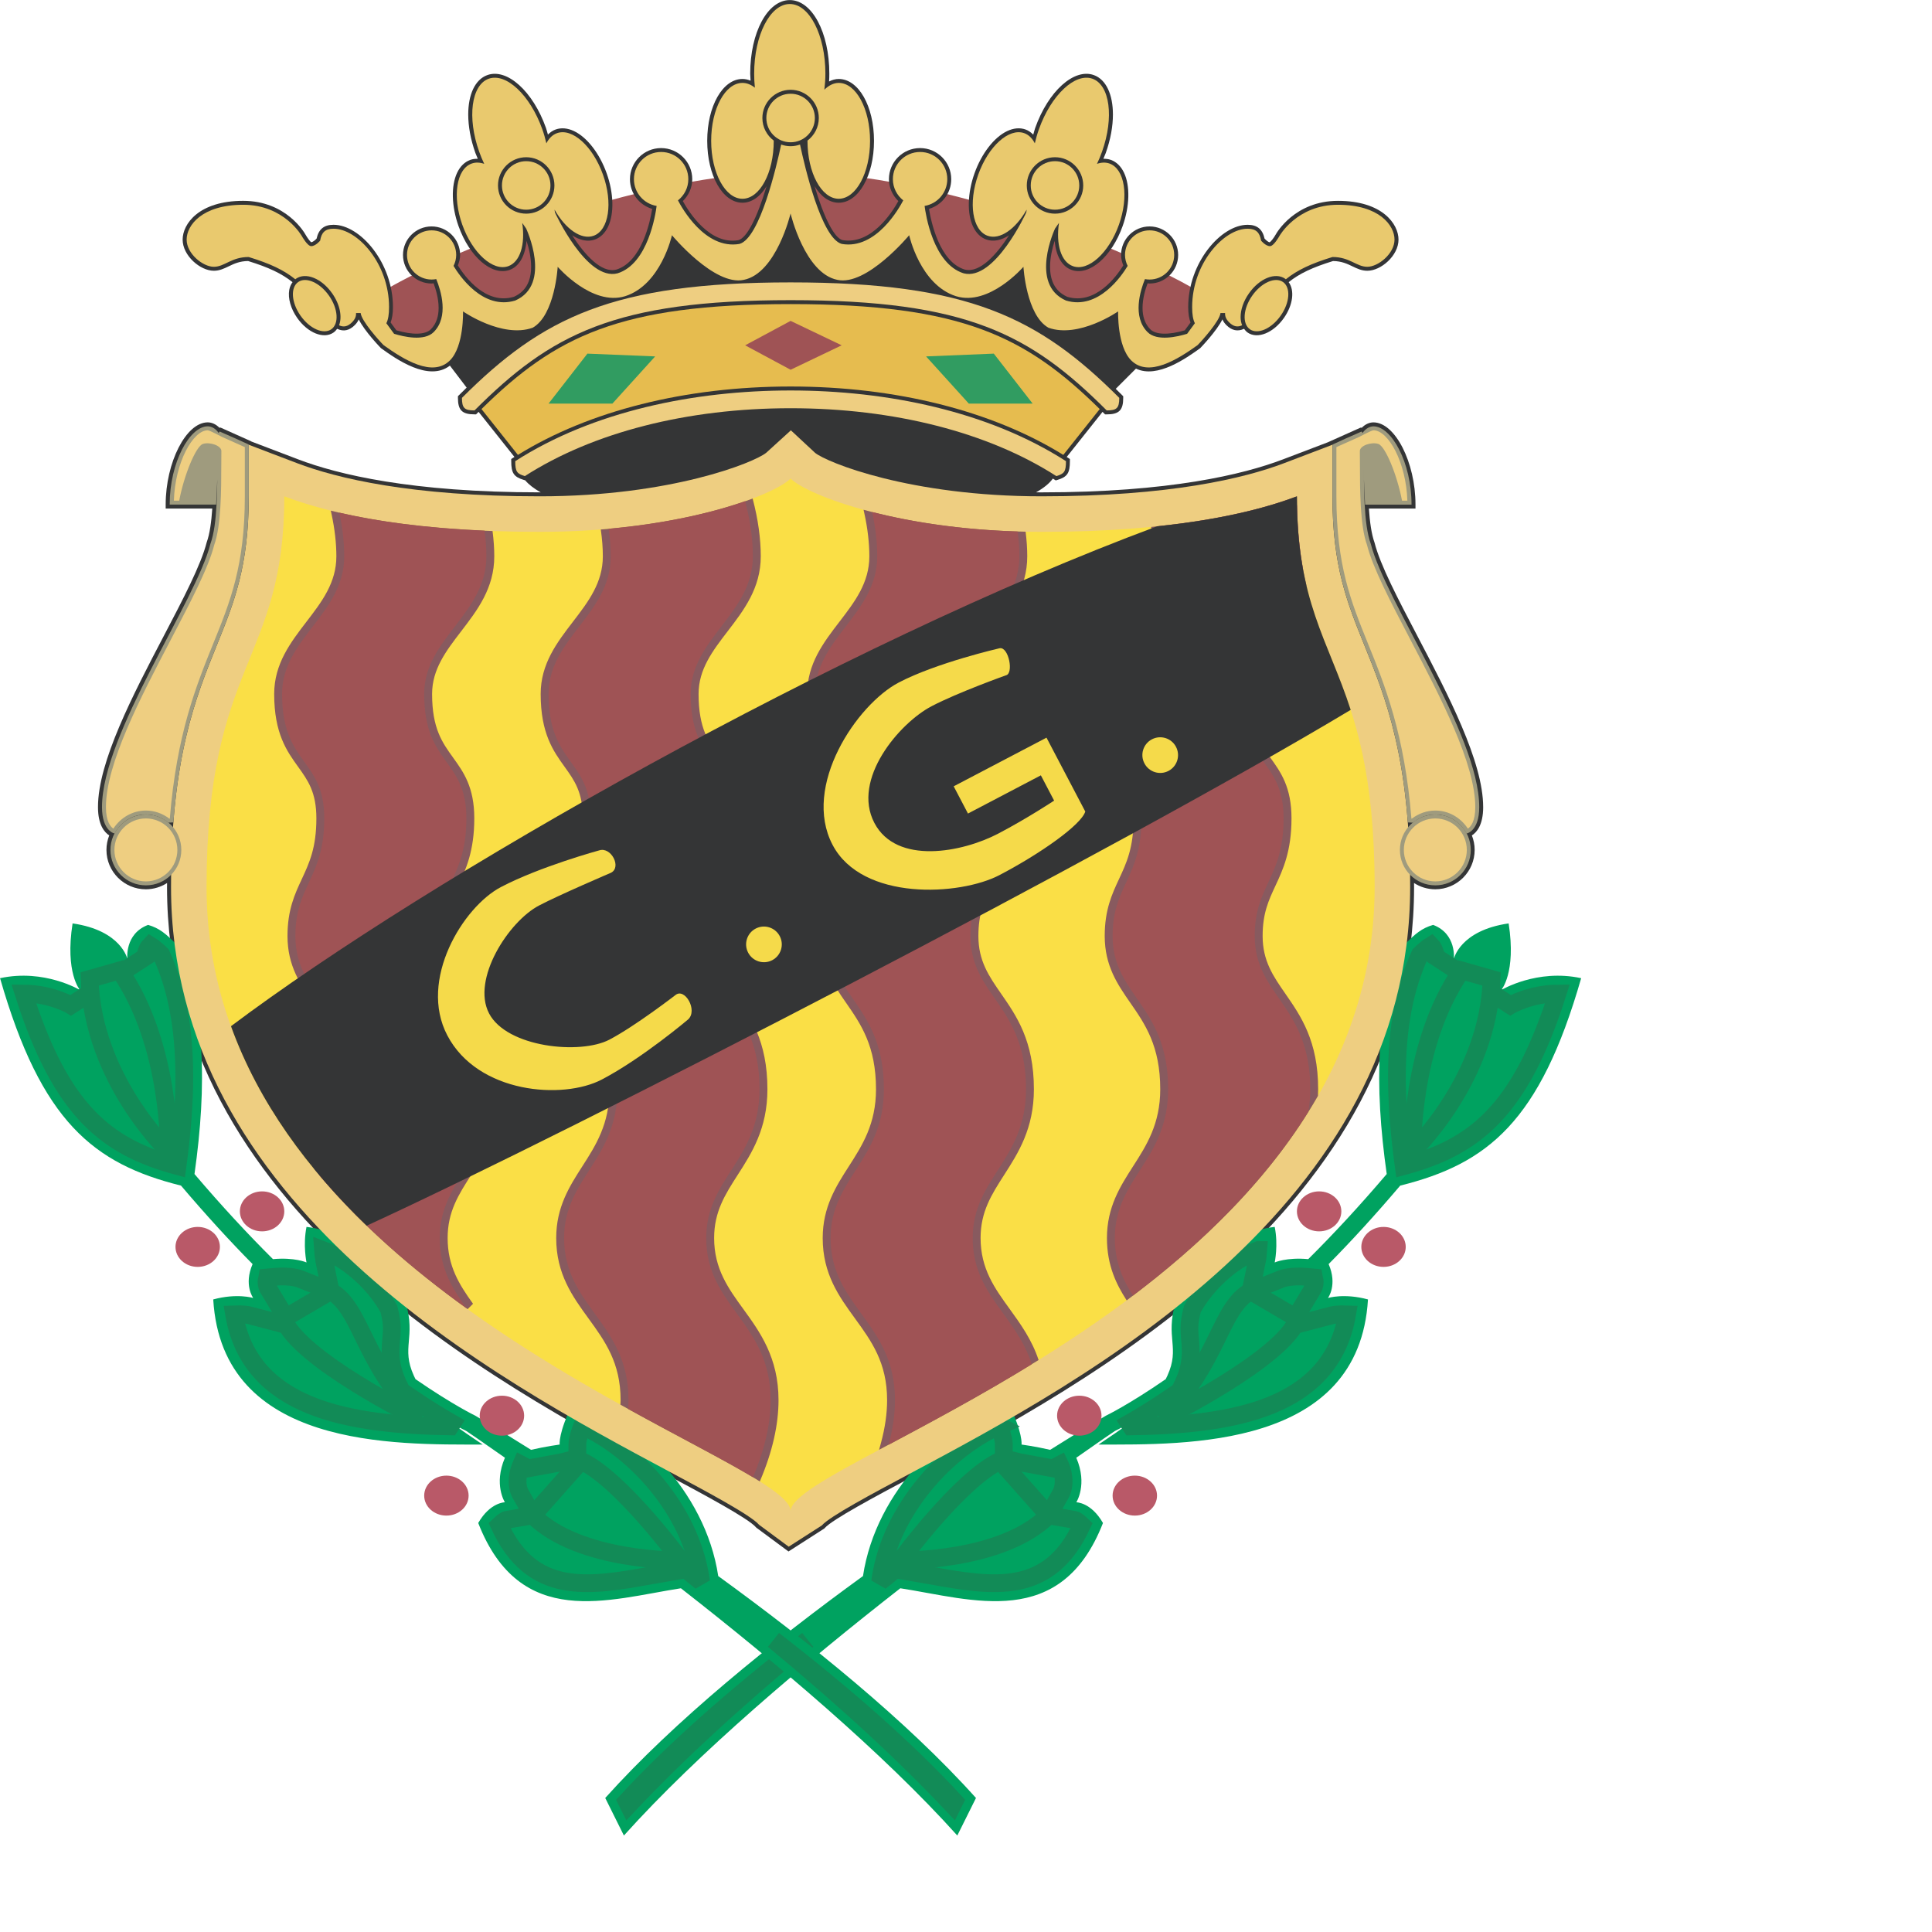 <?xml version="1.0" encoding="UTF-8" standalone="no"?>
<svg
   xmlns:dc="http://purl.org/dc/elements/1.1/"
   xmlns:cc="http://creativecommons.org/ns#"
   xmlns:rdf="http://www.w3.org/1999/02/22-rdf-syntax-ns#"
   xmlns:svg="http://www.w3.org/2000/svg"
   xmlns="http://www.w3.org/2000/svg"
   xmlns:sodipodi="http://sodipodi.sourceforge.net/DTD/sodipodi-0.dtd"
   xmlns:inkscape="http://www.inkscape.org/namespaces/inkscape"
   version="1.1"
   id="Layer_1"
   x="0px"
   y="0px"
   viewBox="0 0 1000 1000"
   xml:space="preserve"
   sodipodi:docname="Gimnastic.svg"
   width="1000"
   height="1000"
   inkscape:version="1.0.1 (3bc2e813f5, 2020-09-07)"><defs
   id="defs145" /><sodipodi:namedview
   pagecolor="#ffffff"
   bordercolor="#666666"
   borderopacity="1"
   objecttolerance="10"
   gridtolerance="10"
   guidetolerance="10"
   inkscape:pageopacity="0"
   inkscape:pageshadow="2"
   inkscape:window-width="1920"
   inkscape:window-height="1017"
   id="namedview143"
   showgrid="false"
   inkscape:zoom="1.052394"
   inkscape:cx="297.638"
   inkscape:cy="420.94501"
   inkscape:window-x="-8"
   inkscape:window-y="-8"
   inkscape:window-maximized="1"
   inkscape:current-layer="Layer_1" />
<g
   id="g1042"
   transform="matrix(4.524,0,0,4.524,-938.935,-1433.58)"><g
     id="g140">
	<path
   style="fill:#9f5355"
   d="m 285.113,339.81 c 0.414,0.801 3.088,5.67 7.035,4.984 1.671,-0.456 3.128,-4.833 4.014,-8.182 -0.227,0.008 -0.455,0.02 -0.683,0.031 -0.641,1.795 -1.737,2.981 -2.988,2.981 -1.115,0 -2.111,-0.945 -2.768,-2.427 -1.14,0.16 -2.29,0.346 -3.448,0.557 -0.101,0.834 -0.536,1.559 -1.162,2.056 z"
   id="path2" />
	<path
   style="fill:#9f5355"
   d="m 259.741,346.051 c 0,0.454 -0.118,0.874 -0.306,1.253 0.651,1.087 3.342,5.098 7.065,3.962 4.234,-1.867 1.246,-8.231 1.246,-8.231 0,0 -0.042,-0.06 -0.107,-0.155 -0.092,0.033 -0.185,0.066 -0.275,0.1 0.191,2.155 -0.404,3.91 -1.666,4.358 -1.228,0.437 -2.749,-0.478 -3.949,-2.18 -0.684,0.284 -1.355,0.569 -2.009,0.854 0,0.014 10e-4,0.027 10e-4,0.039 z"
   id="path4" />
	<path
   style="fill:#9f5355"
   d="m 278.204,348.155 c 3.493,-1.087 4.35,-6.799 4.466,-7.71 -0.912,-0.151 -1.691,-0.699 -2.151,-1.461 -1.127,0.275 -2.252,0.567 -3.37,0.875 0.099,1.99 -0.502,3.577 -1.693,4.001 -1.251,0.445 -2.811,-0.515 -4.021,-2.283 -0.061,0.02 -0.119,0.04 -0.18,0.06 0.824,1.649 3.91,7.319 6.949,6.518 z"
   id="path6" />
	<path
   style="fill:#9f5355"
   d="m 340.905,348.185 c -0.492,0.423 -1.132,0.68 -1.833,0.68 -0.181,0 -0.358,-0.018 -0.53,-0.051 -0.535,1.313 -1.464,4.305 0.296,6.065 1.081,1.083 3.443,0.528 4.529,0.194 l 0.886,-1.208 c -0.217,-0.419 -0.311,-1.041 -0.311,-1.849 0,-0.72 0.083,-1.417 0.221,-2.086 -0.972,-0.562 -2.065,-1.146 -3.258,-1.745 z"
   id="path8" />
	<path
   style="fill:#9f5355"
   d="m 252.633,355.072 c 1.087,0.334 3.449,0.889 4.529,-0.194 1.763,-1.76 0.834,-4.752 0.297,-6.065 -0.173,0.034 -0.349,0.051 -0.531,0.051 -0.701,0 -1.341,-0.257 -1.833,-0.68 -1.192,0.599 -2.285,1.183 -3.258,1.744 0.138,0.67 0.222,1.366 0.222,2.087 0,0.808 -0.094,1.429 -0.311,1.849 z"
   id="path10" />
	<path
   style="fill:#9f5355"
   d="m 303.852,344.794 c 3.945,0.685 6.621,-4.183 7.037,-4.984 -0.627,-0.497 -1.063,-1.222 -1.162,-2.056 -1.158,-0.211 -2.309,-0.397 -3.447,-0.556 -0.657,1.48 -1.655,2.426 -2.772,2.426 -1.245,0 -2.344,-1.186 -2.984,-2.981 -0.229,-0.011 -0.457,-0.023 -0.684,-0.031 0.884,3.349 2.342,7.726 4.012,8.182 z"
   id="path12" />
	<path
   style="fill:#9f5355"
   d="m 329.5,351.267 c 3.723,1.136 6.413,-2.875 7.064,-3.962 -0.187,-0.379 -0.305,-0.799 -0.305,-1.253 0,-0.013 10e-4,-0.025 10e-4,-0.037 -0.652,-0.286 -1.323,-0.571 -2.009,-0.855 -1.2,1.701 -2.722,2.616 -3.946,2.179 -1.263,-0.448 -1.859,-2.203 -1.668,-4.358 -0.092,-0.033 -0.185,-0.066 -0.275,-0.1 -0.066,0.095 -0.108,0.155 -0.108,0.155 0,0 -2.987,6.364 1.246,8.231 z"
   id="path14" />
	<path
   style="fill:#9f5355"
   d="m 315.482,338.985 c -0.461,0.761 -1.239,1.309 -2.15,1.46 0.114,0.911 0.97,6.622 4.465,7.71 3.039,0.8 6.125,-4.869 6.95,-6.517 -0.061,-0.02 -0.12,-0.04 -0.181,-0.06 -1.21,1.768 -2.769,2.728 -4.022,2.283 -1.191,-0.424 -1.792,-2.011 -1.692,-4.001 -1.119,-0.308 -2.244,-0.601 -3.37,-0.875 z"
   id="path16" />
	<path
   style="fill:#343536"
   d="m 377.237,409.224 c 0,-5.201 -4.008,-12.857 -7.545,-19.612 -2.185,-4.171 -4.246,-8.112 -4.879,-10.63 -0.362,-0.997 -0.55,-2.42 -0.651,-3.915 0.734,0 5.331,0 5.331,0 v -0.452 c 0,-4.836 -2.337,-9.407 -4.808,-9.407 -0.482,0 -0.955,0.226 -1.332,0.611 -0.018,-0.001 -0.038,-0.007 -0.054,-0.007 h -0.097 l -3.667,1.642 v 0.005 l -5.216,1.987 c -4.516,1.719 -12.969,3.77 -27.61,3.77 -0.211,0 -0.416,-0.003 -0.625,-0.005 0.882,-0.499 1.535,-1.025 1.917,-1.573 0.051,0.033 0.107,0.064 0.158,0.097 l 0.177,0.113 0.2,-0.06 c 1.128,-0.344 1.419,-0.784 1.419,-2.142 V 369.4 l -0.207,-0.133 c -0.053,-0.034 -0.108,-0.065 -0.161,-0.099 l 4.102,-5.162 c 0.053,0.052 0.104,0.102 0.156,0.155 l 0.133,0.132 h 0.187 c 1.412,0 1.89,-0.477 1.89,-1.889 v -0.186 l -0.133,-0.132 c -0.242,-0.242 -0.482,-0.479 -0.724,-0.714 l 2.316,-2.316 c 2.433,1.185 5.784,-1.217 7.314,-2.313 l 0.03,-0.022 0.026,-0.026 c 0.021,-0.022 1.862,-1.928 2.517,-3.269 0.098,0.227 0.245,0.445 0.454,0.654 0.617,0.616 1.289,0.761 1.999,0.432 l 0.024,-0.012 c 0.113,0.163 0.244,0.311 0.407,0.428 1.126,0.784 2.951,0.05 4.157,-1.669 1.047,-1.49 1.237,-3.161 0.542,-4.095 1.228,-0.98 2.712,-1.686 5.077,-2.416 0.972,0.013 1.608,0.313 2.22,0.607 0.542,0.261 1.053,0.507 1.706,0.507 1.557,0 3.564,-1.729 3.564,-3.565 0,-1.783 -1.846,-4.435 -6.926,-4.435 -4.942,0 -7.033,3.688 -7.119,3.845 -0.23,0.413 -0.567,0.84 -0.707,0.895 -0.127,-0.006 -0.402,-0.232 -0.574,-0.419 -0.232,-1.064 -0.84,-1.581 -1.936,-1.581 -3.061,0 -6.8,4.345 -6.8,9.417 0,0.767 0.101,1.313 0.266,1.76 -0.165,0.226 -0.529,0.724 -0.658,0.898 -1.847,0.544 -3.318,0.509 -3.941,-0.114 -0.667,-0.667 -0.891,-1.557 -0.891,-2.45 0,-1.068 0.315,-2.116 0.578,-2.815 0.107,0.011 0.228,0.023 0.228,0.023 1.803,0 3.268,-1.465 3.268,-3.266 0,-1.801 -1.466,-3.266 -3.268,-3.266 -1.8,0 -3.264,1.465 -3.264,3.266 0,0.406 0.1,0.806 0.258,1.197 -0.799,1.282 -3.196,4.552 -6.411,3.59 -0.835,-0.376 -1.394,-0.956 -1.701,-1.773 -0.195,-0.517 -0.27,-1.085 -0.27,-1.658 0,-1.082 0.27,-2.171 0.526,-2.971 0.15,1.678 0.816,2.927 1.942,3.327 2.013,0.718 4.577,-1.486 5.836,-5.017 0.81,-2.268 0.87,-4.608 0.158,-6.108 -0.348,-0.733 -0.869,-1.241 -1.509,-1.468 -0.273,-0.097 -0.56,-0.13 -0.854,-0.124 0.135,-0.327 0.274,-0.659 0.274,-0.659 0.554,-1.555 0.821,-3.072 0.821,-4.407 0,-2.264 -0.766,-4.003 -2.189,-4.513 -2.265,-0.806 -5.209,1.849 -6.702,6.043 -0.088,0.245 -0.148,0.518 -0.225,0.772 -0.261,-0.263 -0.552,-0.47 -0.882,-0.588 -0.641,-0.229 -1.367,-0.166 -2.101,0.182 -1.498,0.71 -2.93,2.563 -3.738,4.832 -0.809,2.27 -0.871,4.61 -0.16,6.108 0.348,0.732 0.869,1.24 1.51,1.467 0.804,0.287 1.714,0.092 2.599,-0.48 -1.389,2.15 -3.334,4.373 -5.079,3.913 -2.887,-0.899 -3.843,-5.486 -4.076,-6.939 1.493,-0.444 2.543,-1.802 2.543,-3.396 0,-1.964 -1.599,-3.561 -3.563,-3.561 -1.967,0 -3.566,1.597 -3.566,3.561 0,0.953 0.4,1.838 1.078,2.505 -0.708,1.283 -3.086,5.037 -6.4,4.461 -0.943,-0.259 -2.107,-2.561 -3.185,-6.17 0.716,1.179 1.682,1.897 2.764,1.897 2.263,0 4.036,-3.11 4.036,-7.08 0,-3.97 -1.773,-7.08 -4.036,-7.08 -0.376,0 -0.743,0.102 -1.103,0.285 0.02,-0.306 0.028,-0.602 0.028,-0.891 0,-4.722 -1.988,-8.42 -4.526,-8.42 -2.537,0 -4.527,3.698 -4.527,8.42 0,0 0.02,0.401 0.041,0.8 -0.301,-0.123 -0.611,-0.194 -0.929,-0.194 -2.259,0 -4.03,3.109 -4.03,7.08 0,3.97 1.771,7.08 4.03,7.08 1.08,0 2.047,-0.716 2.763,-1.892 -1.08,3.606 -2.25,5.909 -3.225,6.175 -3.279,0.568 -5.65,-3.188 -6.358,-4.47 0.678,-0.668 1.079,-1.552 1.079,-2.505 0,-1.964 -1.601,-3.561 -3.566,-3.561 -1.965,0 -3.563,1.597 -3.563,3.561 0,1.595 1.05,2.953 2.543,3.396 -0.233,1.453 -1.191,6.041 -4.096,6.945 -1.732,0.457 -3.674,-1.768 -5.062,-3.919 0.886,0.572 1.797,0.768 2.6,0.481 0.641,-0.228 1.162,-0.735 1.51,-1.468 0.712,-1.497 0.651,-3.838 -0.159,-6.108 -0.81,-2.271 -2.242,-4.123 -3.74,-4.833 -0.733,-0.347 -1.459,-0.41 -2.099,-0.181 -0.333,0.119 -0.624,0.323 -0.883,0.585 -0.076,-0.256 -0.137,-0.528 -0.224,-0.77 -1.494,-4.193 -4.439,-6.848 -6.702,-6.043 -1.425,0.51 -2.191,2.249 -2.191,4.513 0,1.335 0.268,2.853 0.823,4.408 0,0 0.133,0.321 0.272,0.659 -0.294,-0.007 -0.578,0.026 -0.852,0.122 -0.641,0.229 -1.163,0.737 -1.511,1.47 -0.711,1.499 -0.65,3.839 0.158,6.107 1.258,3.531 3.821,5.735 5.838,5.017 1.126,-0.401 1.795,-1.65 1.942,-3.332 0.258,0.798 0.527,1.886 0.527,2.968 0,0.574 -0.076,1.142 -0.27,1.661 -0.309,0.82 -0.867,1.4 -1.703,1.777 -3.215,0.961 -5.613,-2.309 -6.411,-3.59 0.158,-0.392 0.26,-0.792 0.26,-1.197 0,-1.8 -1.466,-3.266 -3.267,-3.266 -1.803,0 -3.269,1.465 -3.269,3.266 0,1.801 1.466,3.266 3.269,3.266 0,0 0.123,-0.012 0.23,-0.023 0.261,0.699 0.576,1.748 0.576,2.815 0,0.893 -0.225,1.782 -0.891,2.449 -0.622,0.624 -2.095,0.659 -3.942,0.115 -0.129,-0.175 -0.493,-0.671 -0.658,-0.898 0.167,-0.447 0.266,-0.993 0.266,-1.76 0,-5.072 -3.738,-9.417 -6.801,-9.417 -1.093,0 -1.702,0.516 -1.934,1.58 -0.171,0.188 -0.451,0.413 -0.622,0.413 -0.093,-0.048 -0.429,-0.475 -0.66,-0.89 -0.086,-0.155 -2.178,-3.843 -7.118,-3.843 -5.08,0 -6.927,2.652 -6.927,4.435 0,1.836 2.01,3.565 3.565,3.565 0.652,0 1.163,-0.246 1.705,-0.507 0.611,-0.295 1.248,-0.595 2.219,-0.607 2.371,0.731 3.856,1.438 5.084,2.42 -0.183,0.246 -0.314,0.541 -0.375,0.887 -0.167,0.956 0.173,2.154 0.91,3.204 1.206,1.719 3.031,2.452 4.155,1.67 0.165,-0.117 0.301,-0.263 0.415,-0.427 l 0.025,0.012 c 0.717,0.331 1.368,0.189 1.993,-0.434 0.21,-0.21 0.357,-0.427 0.455,-0.653 0.653,1.343 2.495,3.245 2.519,3.267 l 0.025,0.025 0.03,0.022 c 1.646,1.181 5.406,3.875 7.853,1.974 l 1.916,2.517 c -0.288,0.279 -0.576,0.563 -0.865,0.852 l -0.132,0.132 v 0.186 c 0,1.412 0.477,1.889 1.889,1.889 h 0.186 l 0.133,-0.132 c 0.052,-0.052 0.103,-0.102 0.155,-0.154 l 4.102,5.161 c -0.052,0.033 -0.107,0.065 -0.161,0.099 l -0.206,0.133 v 0.246 c 0,1.358 0.291,1.798 1.419,2.142 l 0.183,0.056 c 0.394,0.476 0.991,0.935 1.766,1.373 -0.041,0 -0.08,0 -0.121,0 -14.642,0 -23.097,-2.05 -27.61,-3.77 l -5.339,-2.035 -0.143,-0.077 -3.407,-1.525 -0.09,0.003 c -0.016,0 -0.036,0.005 -0.054,0.007 -0.377,-0.385 -0.85,-0.611 -1.332,-0.611 -2.471,0 -4.808,4.571 -4.808,9.407 v 0.452 c 0,0 4.599,0 5.332,0 -0.101,1.488 -0.285,2.9 -0.64,3.87 -0.645,2.563 -2.707,6.503 -4.892,10.675 -3.537,6.755 -7.545,14.411 -7.545,19.612 0,2.053 0.749,2.898 1.288,3.242 -0.205,0.514 -0.319,1.072 -0.319,1.659 0,2.484 2.021,4.505 4.506,4.505 0.894,0 1.728,-0.266 2.43,-0.718 -0.001,0.16 -0.005,0.312 -0.005,0.472 0,36.655 37.233,56.565 57.236,67.26 4.135,2.212 9.283,4.966 10.151,5.985 l 0.035,0.039 3.68,2.723 4.104,-2.633 0.043,-0.047 c 0.851,-0.975 5.831,-3.631 9.833,-5.766 20.152,-10.749 57.594,-30.717 57.594,-67.562 0,-0.161 -0.004,-0.313 -0.005,-0.472 0.702,0.452 1.536,0.718 2.43,0.718 2.485,0 4.506,-2.021 4.506,-4.505 0,-0.587 -0.115,-1.145 -0.319,-1.659 0.545,-0.34 1.294,-1.186 1.294,-3.239 z"
   id="path18" />
	<path
   style="fill:#00a260"
   d="m 306.281,497.203 c 1.48,-9.881 9.867,-17.703 16.618,-19.789 1.698,3.383 1.523,4.742 1.523,4.742 0,0 1.558,0.207 3.273,0.604 3.944,-2.479 6.382,-3.907 6.382,-3.907 0,0 2.568,-1.232 6.838,-4.178 0.065,-0.136 0.125,-0.252 0.192,-0.396 1.48,-3.262 -0.257,-4.277 0.931,-8.384 1.988,-3.812 6.478,-8.13 11.349,-8.639 0.422,2.073 0,4.065 0,4.065 0,0 1.333,-0.605 3.837,-0.379 2.857,-2.835 5.871,-6.084 8.978,-9.736 -1.438,-10.168 -1.284,-19.232 2.09,-26.303 1.186,-1.186 1.905,-1.82 3.22,-2.201 2.709,1.016 2.37,3.896 2.37,3.896 0,0 0.677,-3.262 6.269,-4.066 0.887,5.674 -0.848,7.624 -0.848,7.624 0,0 4.065,-2.459 9.146,-1.357 -4.709,16.395 -10.673,21.234 -20.703,23.732 -2.82,3.321 -5.569,6.328 -8.19,8.978 1.036,2.385 -0.072,3.877 -0.072,3.877 0,0 1.851,-0.572 4.574,0.169 -1.017,17.067 -20.793,16.601 -30.828,16.601 1.401,-0.934 2.498,-1.692 3.384,-2.351 -0.865,0.482 -1.415,0.757 -1.509,0.8 -0.076,0.045 -1.727,1.163 -4.432,3.068 0.004,0.002 0.012,0.005 0.016,0.006 1.313,3.049 0,5.082 0,5.082 0,0 1.693,0 3.049,2.372 -4.807,12.32 -14.944,8.739 -23.186,7.467 -10.896,8.506 -23.14,18.839 -31.625,28.289 l -2.136,-4.295 c 7.936,-8.848 19.112,-17.862 29.49,-25.391 z"
   id="path20" />
	<path
   style="fill:#00a260;stroke:#128b57;stroke-width:2.033;stroke-miterlimit:2.613"
   d="m 371.861,426.395 c 0.002,-0.043 -0.18,-0.954 -0.576,-1.357 -0.349,0.213 -0.771,0.557 -1.282,1.055 -1.753,3.813 -2.634,8.384 -2.634,14.033 0,3.056 0.275,6.451 0.776,10.175 8.142,-2.206 13.321,-6.302 17.598,-19.745 -3.089,0.017 -5.37,1.33 -5.398,1.347 z"
   id="path22" />
	<path
   style="fill:#00a260;stroke:#128b57;stroke-width:2.033;stroke-miterlimit:2.613"
   d="m 378.2,428.887 c -0.339,11.433 -9.061,19.731 -9.061,19.731 0,0 -0.296,-12.151 5.631,-20.706 z"
   id="path24" />
	<path
   style="fill:#00a260;stroke:#128b57;stroke-width:2.033;stroke-miterlimit:2.613"
   d="m 351.502,459.904 c -3.165,1.201 -6.067,4.04 -7.539,6.75 -0.23,0.864 -0.335,1.586 -0.335,2.197 0,0.44 0.034,0.844 0.071,1.26 0.037,0.439 0.076,0.9 0.076,1.398 0,1.006 -0.16,2.164 -0.824,3.627 l -0.437,0.906 -0.442,0.305 c -2.353,1.623 -4.144,2.702 -5.347,3.385 0.113,0.175 0.116,0.184 0.227,0.349 11.548,-0.189 22.874,-2.005 24.718,-12.824 -0.942,-0.037 -1.577,0.071 -1.613,0.082 l -4.879,1.272 2.624,-4.363 c 0.025,-0.043 0.165,-0.295 0.165,-0.742 0,-0.119 -0.084,-0.318 -0.107,-0.465 -0.189,-0.019 -0.818,-0.074 -0.818,-0.074 -1.85,-0.166 -2.846,0.221 -2.855,0.225 l -3.55,1.416 0.761,-3.697 c 0,-0.008 0.062,-0.445 0.104,-1.007 z"
   id="path26" />
	<path
   style="fill:#00a260;stroke:#128b57;stroke-width:2.033;stroke-miterlimit:2.613"
   d="m 356.021,467.767 c -1.622,4.566 -15.508,11.424 -15.508,11.424 6.48,-6.479 6.565,-12.642 10.122,-14.584 z"
   id="path28" />
	<path
   style="fill:#00a260;stroke:#128b57;stroke-width:2.033;stroke-miterlimit:2.613"
   d="m 321.847,480.027 c -5.91,2.619 -12.362,9.514 -13.555,17.477 0,0 -0.028,0.179 -0.052,0.349 0.371,-0.293 0.686,-0.561 1.063,-0.855 l 0.672,-0.559 3.879,0.67 c 7.376,1.342 13.744,2.361 17.469,-5.736 -0.405,-0.393 -0.746,-0.584 -0.765,-0.586 l -3.05,-0.527 1.447,-2.557 c 0.018,-0.031 0.283,-0.518 0.283,-1.344 0,-0.506 -0.099,-1.139 -0.415,-1.875 l -0.012,-0.025 -0.805,0.422 -3.854,-0.71 -1.756,-0.449 -0.003,-1.689 c 0.002,-0.01 -0.012,-0.633 -0.546,-2.006 z"
   id="path30" />
	<path
   style="fill:#00a260;stroke:#128b57;stroke-width:2.033;stroke-miterlimit:2.613"
   d="m 321.967,484.02 c -4.572,2.117 -11.391,11.391 -11.391,11.391 0,0 11.584,0.196 16.932,-5.15 z"
   id="path32" />
	<path
   style="fill:#b95968"
   d="m 363.297,459.543 c 0,1.262 1.137,2.287 2.54,2.287 1.403,0 2.54,-1.025 2.54,-2.287 0,-1.262 -1.137,-2.286 -2.54,-2.286 -1.403,0 -2.54,1.024 -2.54,2.286 z"
   id="path34" />
	<path
   style="fill:#b95968"
   d="m 355.928,455.478 c 0,1.262 1.138,2.287 2.541,2.287 1.403,0 2.541,-1.025 2.541,-2.287 0,-1.263 -1.138,-2.287 -2.541,-2.287 -1.404,0 -2.541,1.025 -2.541,2.287 z"
   id="path36" />
	<path
   style="fill:#b95968"
   d="m 334.84,488 c 0,1.262 1.138,2.285 2.541,2.285 1.403,0 2.541,-1.023 2.541,-2.285 0,-1.263 -1.138,-2.287 -2.541,-2.287 -1.404,0 -2.541,1.024 -2.541,2.287 z"
   id="path38" />
	<path
   style="fill:#b95968"
   d="m 328.488,478.853 c 0,1.263 1.138,2.287 2.541,2.287 1.403,0 2.541,-1.024 2.541,-2.287 0,-1.263 -1.138,-2.286 -2.541,-2.286 -1.403,0 -2.541,1.023 -2.541,2.286 z"
   id="path40" />
	<path
   style="fill:#00a260;stroke:#128b57;stroke-width:2.033;stroke-miterlimit:2.613"
   d="m 299.951,504.516 c -8.555,6.621 -15.488,12.806 -20.701,18.46 0.09,0.179 0.109,0.221 0.211,0.425 5.314,-5.652 12.098,-11.94 20.49,-18.885 z"
   id="path42" />
	<path
   style="fill:#00a260"
   d="m 289.719,497.203 c -1.48,-9.881 -9.867,-17.703 -16.618,-19.789 -1.7,3.383 -1.524,4.742 -1.524,4.742 0,0 -1.557,0.207 -3.274,0.604 -3.943,-2.479 -6.38,-3.907 -6.38,-3.907 0,0 -2.568,-1.232 -6.839,-4.178 -0.065,-0.136 -0.125,-0.252 -0.191,-0.396 -1.48,-3.262 0.255,-4.277 -0.931,-8.384 -1.991,-3.812 -6.479,-8.13 -11.349,-8.639 -0.423,2.073 0,4.065 0,4.065 0,0 -1.333,-0.605 -3.838,-0.379 -2.856,-2.835 -5.872,-6.084 -8.978,-9.736 1.438,-10.168 1.284,-19.232 -2.09,-26.303 -1.188,-1.186 -1.906,-1.82 -3.219,-2.201 -2.709,1.016 -2.371,3.896 -2.371,3.896 0,0 -0.677,-3.262 -6.268,-4.066 -0.888,5.674 0.848,7.624 0.848,7.624 0,0 -4.066,-2.459 -9.146,-1.357 4.707,16.395 10.673,21.234 20.702,23.732 2.82,3.321 5.57,6.328 8.19,8.978 -1.036,2.385 0.072,3.877 0.072,3.877 0,0 -1.854,-0.572 -4.574,0.169 1.017,17.067 20.791,16.601 30.827,16.601 -1.4,-0.934 -2.499,-1.692 -3.383,-2.351 0.864,0.482 1.415,0.757 1.509,0.8 0.076,0.045 1.727,1.163 4.432,3.068 -0.005,0.002 -0.012,0.005 -0.017,0.006 -1.312,3.049 0,5.082 0,5.082 0,0 -1.693,0 -3.049,2.372 4.808,12.32 14.945,8.739 23.187,7.467 10.896,8.506 23.14,18.839 31.625,28.289 l 2.136,-4.295 c -7.935,-8.848 -19.112,-17.862 -29.489,-25.391 z"
   id="path44" />
	<path
   style="fill:#00a260;stroke:#128b57;stroke-width:2.033;stroke-miterlimit:2.613"
   d="m 215.655,431.901 c -0.027,-0.017 -2.311,-1.33 -5.399,-1.347 4.277,13.443 9.457,17.539 17.598,19.745 0.503,-3.724 0.777,-7.119 0.777,-10.175 0,-5.65 -0.881,-10.221 -2.635,-14.033 -0.51,-0.498 -0.933,-0.842 -1.282,-1.055 -0.398,0.403 -0.578,1.314 -0.574,1.357 z"
   id="path46" />
	<path
   style="fill:#00a260;stroke:#128b57;stroke-width:2.033;stroke-miterlimit:2.613"
   d="m 217.799,428.887 c 0.338,11.433 9.062,19.731 9.062,19.731 0,0 0.296,-12.151 -5.632,-20.706 z"
   id="path48" />
	<path
   style="fill:#00a260;stroke:#128b57;stroke-width:2.033;stroke-miterlimit:2.613"
   d="m 244.604,460.91 0.76,3.697 -3.55,-1.416 c -0.01,-0.004 -1.006,-0.391 -2.856,-0.225 0,0 -0.628,0.056 -0.817,0.074 -0.023,0.147 -0.106,0.346 -0.106,0.465 0,0.447 0.14,0.699 0.165,0.742 l 2.623,4.363 -4.878,-1.272 c -0.036,-0.011 -0.672,-0.119 -1.613,-0.082 1.844,10.819 13.17,12.636 24.718,12.824 0.107,-0.165 0.113,-0.174 0.227,-0.349 -1.203,-0.683 -2.994,-1.762 -5.346,-3.385 l -0.442,-0.305 -0.438,-0.906 c -0.663,-1.463 -0.825,-2.621 -0.825,-3.627 0,-0.498 0.039,-0.959 0.077,-1.398 0.036,-0.416 0.071,-0.819 0.071,-1.26 0,-0.611 -0.104,-1.333 -0.334,-2.197 -1.474,-2.71 -4.375,-5.549 -7.54,-6.75 0.04,0.563 0.102,1 0.104,1.007 z"
   id="path50" />
	<path
   style="fill:#00a260;stroke:#128b57;stroke-width:2.033;stroke-miterlimit:2.613"
   d="m 239.977,467.767 c 1.622,4.566 15.509,11.424 15.509,11.424 -6.48,-6.479 -6.566,-12.642 -10.123,-14.584 z"
   id="path52" />
	<path
   style="fill:#00a260;stroke:#128b57;stroke-width:2.033;stroke-miterlimit:2.613"
   d="m 273.603,482.032 -0.002,1.689 -1.755,0.449 -3.853,0.71 -0.806,-0.422 -0.011,0.025 c -0.317,0.736 -0.415,1.369 -0.415,1.875 0,0.826 0.265,1.313 0.282,1.344 l 1.449,2.557 -3.051,0.527 c -0.02,0.002 -0.359,0.193 -0.767,0.586 3.727,8.098 10.095,7.078 17.47,5.736 l 3.879,-0.67 0.675,0.559 c 0.375,0.295 0.69,0.563 1.061,0.855 -0.026,-0.17 -0.053,-0.349 -0.053,-0.349 -1.193,-7.964 -7.645,-14.858 -13.556,-17.477 -0.532,1.374 -0.547,1.997 -0.547,2.006 z"
   id="path54" />
	<path
   style="fill:#00a260;stroke:#128b57;stroke-width:2.033;stroke-miterlimit:2.613"
   d="m 274.033,484.02 c 4.572,2.117 11.391,11.391 11.391,11.391 0,0 -11.584,0.196 -16.931,-5.15 z"
   id="path56" />
	<path
   style="fill:#b95968"
   d="m 232.704,459.543 c 0,1.262 -1.138,2.287 -2.541,2.287 -1.402,0 -2.54,-1.025 -2.54,-2.287 0,-1.262 1.138,-2.286 2.54,-2.286 1.403,0 2.541,1.024 2.541,2.286 z"
   id="path58" />
	<path
   style="fill:#b95968"
   d="m 240.072,455.478 c 0,1.262 -1.138,2.287 -2.541,2.287 -1.403,0 -2.541,-1.025 -2.541,-2.287 0,-1.263 1.138,-2.287 2.541,-2.287 1.404,0 2.541,1.025 2.541,2.287 z"
   id="path60" />
	<path
   style="fill:#b95968"
   d="m 261.16,488 c 0,1.262 -1.138,2.285 -2.541,2.285 -1.403,0 -2.541,-1.023 -2.541,-2.285 0,-1.263 1.138,-2.287 2.541,-2.287 1.403,0 2.541,1.024 2.541,2.287 z"
   id="path62" />
	<path
   style="fill:#b95968"
   d="m 267.512,478.853 c 0,1.263 -1.138,2.287 -2.54,2.287 -1.404,0 -2.542,-1.024 -2.542,-2.287 0,-1.263 1.138,-2.286 2.542,-2.286 1.402,-0.001 2.54,1.023 2.54,2.286 z"
   id="path64" />
	<path
   style="fill:#00a260;stroke:#128b57;stroke-width:2.033;stroke-miterlimit:2.613"
   d="m 316.539,523.4 c 0.102,-0.204 0.121,-0.246 0.211,-0.425 -5.213,-5.654 -12.146,-11.839 -20.701,-18.46 8.392,6.946 15.174,13.234 20.49,18.885 z"
   id="path66" />
	<path
   style="fill:#eece81"
   d="m 295.126,368.761 0.072,-0.068 c -1.349,1.098 -10.856,4.975 -25.908,4.975 -14.711,0 -23.223,-2.066 -27.771,-3.799 l -5.513,-2.101 v 5.899 c 0,8.005 -1.686,12.17 -3.639,16.994 -2.463,6.084 -5.253,12.979 -5.253,27.723 0,36.384 37.076,56.212 56.995,66.862 4.388,2.346 9.359,5.007 10.284,6.09 l 3.388,2.506 3.788,-2.43 c 0.909,-1.039 5.739,-3.613 10.001,-5.887 20.029,-10.683 57.314,-30.57 57.314,-67.142 0,-14.743 -2.791,-21.639 -5.254,-27.723 -1.954,-4.823 -3.639,-8.988 -3.639,-16.994 v -5.899 l -5.513,2.101 c -4.549,1.733 -13.06,3.799 -27.771,3.799 -15.052,0 -24.56,-3.877 -25.908,-4.975 l -2.769,-2.575 z"
   id="path68" />
	<path
   style="fill:#fadf46"
   d="m 298,489.777 c 0,-6.098 66.82,-24.898 66.82,-71.394 0,-25.915 -8.893,-25.661 -8.893,-44.716 -5.335,2.033 -14.482,4.066 -29.218,4.066 -16.006,0 -26.805,-4.193 -28.71,-6.098 -1.905,1.905 -12.704,6.098 -28.71,6.098 -14.736,0 -23.883,-2.033 -29.218,-4.066 0,19.055 -8.893,18.801 -8.893,44.716 0.002,46.496 66.822,65.043 66.822,71.394 z"
   id="path70" />
	<path
   style="fill:#885a5f"
   d="m 308.123,482.758 c 5.049,-2.7 11.508,-6.082 18.25,-10.272 -0.777,-2.333 -2.054,-4.107 -3.294,-5.82 -1.72,-2.371 -3.343,-4.612 -3.343,-8.139 0,-3.02 1.257,-4.978 2.712,-7.245 1.587,-2.473 3.387,-5.275 3.387,-9.778 0,-5.522 -1.988,-8.387 -3.742,-10.915 -1.4,-2.018 -2.609,-3.761 -2.609,-6.615 0,-2.604 0.68,-4.066 1.468,-5.757 0.86,-1.847 1.835,-3.941 1.835,-7.708 0,-3.576 -1.236,-5.293 -2.431,-6.953 -1.233,-1.712 -2.396,-3.33 -2.396,-7.275 0,-2.838 1.611,-4.938 3.316,-7.163 1.867,-2.432 3.798,-4.947 3.798,-8.589 0,-0.897 -0.063,-1.82 -0.188,-2.815 -7.588,-0.153 -13.908,-1.236 -18.54,-2.509 l 0.098,0.45 c 0.373,1.713 0.563,3.353 0.563,4.874 0,3.029 -1.661,5.196 -3.421,7.49 -1.816,2.365 -3.692,4.812 -3.692,8.263 0,4.528 1.454,6.547 2.737,8.331 1.121,1.559 2.09,2.904 2.09,5.898 0,3.367 -0.81,5.105 -1.666,6.946 -0.806,1.728 -1.637,3.515 -1.637,6.52 0,3.421 1.49,5.568 2.932,7.646 1.682,2.424 3.42,4.929 3.42,9.885 0,3.973 -1.576,6.428 -3.099,8.803 -1.475,2.297 -2.999,4.672 -2.999,8.221 0,4.111 1.875,6.695 3.689,9.191 1.892,2.605 3.679,5.066 3.679,9.355 0,1.512 -0.232,3.149 -0.695,4.867 z"
   id="path72" />
	<path
   style="fill:#9f5355"
   d="m 325.586,472.969 c -1.762,-5.596 -6.752,-7.955 -6.752,-14.441 0,-6.859 6.098,-8.893 6.098,-17.023 0,-9.654 -6.352,-10.67 -6.352,-17.53 0,-5.844 3.304,-6.607 3.304,-13.466 0,-6.86 -4.827,-6.1 -4.827,-14.228 0,-6.352 7.114,-9.146 7.114,-15.752 0,-0.965 -0.076,-1.914 -0.197,-2.839 -6.67,-0.201 -12.314,-1.119 -16.648,-2.227 0.346,1.584 0.584,3.305 0.584,5.066 0,6.606 -7.113,9.401 -7.113,15.752 0,8.128 4.827,7.368 4.827,14.228 0,6.859 -3.304,7.622 -3.304,13.466 0,6.86 6.353,7.876 6.353,17.53 0,8.131 -6.098,10.164 -6.098,17.023 0,7.875 7.367,9.654 7.367,18.547 0,1.746 -0.289,3.477 -0.726,5.102 4.67,-2.495 10.382,-5.531 16.37,-9.208 z"
   id="path74" />
	<path
   style="fill:#885a5f"
   d="m 358.336,442.264 c 0.012,-0.251 0.021,-0.504 0.021,-0.76 0,-5.522 -1.989,-8.387 -3.742,-10.915 -1.4,-2.018 -2.61,-3.761 -2.61,-6.615 0,-2.604 0.68,-4.066 1.469,-5.757 0.86,-1.847 1.834,-3.941 1.834,-7.708 0,-3.576 -1.235,-5.293 -2.431,-6.953 -1.232,-1.712 -2.397,-3.33 -2.397,-7.275 0,-2.838 1.61,-4.939 3.315,-7.164 1.236,-1.613 2.503,-3.27 3.215,-5.275 -0.659,-2.789 -1.082,-6.022 -1.082,-10.173 -3.619,1.378 -8.997,2.757 -16.68,3.502 l 0.007,0.043 c 0.183,1.18 0.272,2.264 0.272,3.315 0,3.029 -1.662,5.196 -3.423,7.49 -1.814,2.365 -3.69,4.812 -3.69,8.263 0,4.528 1.453,6.547 2.736,8.331 1.122,1.559 2.091,2.904 2.091,5.898 0,3.367 -0.81,5.105 -1.668,6.946 -0.804,1.728 -1.636,3.515 -1.636,6.52 0,3.421 1.491,5.568 2.933,7.646 1.682,2.424 3.42,4.929 3.42,9.885 0,3.973 -1.576,6.428 -3.101,8.803 -1.474,2.297 -2.997,4.672 -2.997,8.221 0,3.18 1.121,5.358 2.219,7.069 l 0.039,0.061 c 8.498,-6.333 16.546,-14.047 21.886,-23.398 z"
   id="path76" />
	<path
   style="fill:#9f5355"
   d="m 351.101,423.974 c 0,-5.844 3.304,-6.607 3.304,-13.466 0,-6.86 -4.828,-6.1 -4.828,-14.228 0,-5.925 6.188,-8.757 7.017,-14.474 -0.365,-2.048 -0.6,-4.359 -0.648,-7.065 -0.082,-0.336 -0.169,-0.664 -0.259,-0.984 -3.467,1.294 -8.499,2.572 -15.537,3.318 0.172,1.115 0.282,2.275 0.282,3.454 0,6.606 -7.115,9.401 -7.115,15.752 0,8.128 4.828,7.368 4.828,14.228 0,6.859 -3.304,7.622 -3.304,13.466 0,6.86 6.353,7.876 6.353,17.53 0,8.131 -6.099,10.164 -6.099,17.023 0,2.753 0.906,4.756 2.076,6.582 7.668,-5.798 14.897,-12.745 20.049,-21.013 0.145,-0.796 0.234,-1.649 0.234,-2.593 -0.001,-9.654 -6.353,-10.67 -6.353,-17.53 z"
   id="path78" />
	<path
   style="fill:#885a5f"
   d="m 276.288,377.503 c 0.153,1.086 0.229,2.075 0.229,3.024 0,3.029 -1.662,5.196 -3.422,7.49 -1.815,2.365 -3.691,4.812 -3.691,8.263 0,4.528 1.454,6.547 2.737,8.331 1.121,1.559 2.09,2.904 2.09,5.898 0,3.367 -0.81,5.105 -1.666,6.946 -0.805,1.728 -1.638,3.515 -1.638,6.52 0,3.421 1.491,5.568 2.933,7.646 1.682,2.424 3.42,4.929 3.42,9.885 0,3.973 -1.576,6.428 -3.1,8.803 -1.475,2.297 -2.998,4.672 -2.998,8.221 0,4.111 1.875,6.695 3.689,9.191 1.893,2.605 3.679,5.066 3.679,9.355 l -0.021,0.52 c 6.685,3.719 12.461,6.592 15.949,8.781 l 0.051,-0.123 c 1.387,-3.268 2.089,-6.355 2.089,-9.178 0,-4.874 -2.138,-7.818 -4.024,-10.417 -1.72,-2.368 -3.343,-4.604 -3.343,-8.13 0,-3.02 1.255,-4.978 2.71,-7.245 1.589,-2.473 3.387,-5.275 3.387,-9.778 0,-5.522 -1.988,-8.387 -3.742,-10.915 -1.4,-2.018 -2.609,-3.761 -2.609,-6.615 0,-2.604 0.679,-4.066 1.468,-5.757 0.859,-1.847 1.835,-3.941 1.835,-7.708 0,-3.576 -1.236,-5.293 -2.43,-6.953 -1.233,-1.712 -2.398,-3.33 -2.398,-7.275 0,-2.838 1.612,-4.938 3.317,-7.163 1.867,-2.432 3.797,-4.947 3.797,-8.589 0,-2.038 -0.307,-4.237 -0.911,-6.535 l -0.02,-0.074 c -3.797,1.435 -9.771,2.938 -17.372,3.54 z"
   id="path80" />
	<path
   style="fill:#9f5355"
   d="m 277.42,380.527 c 0,6.606 -7.113,9.401 -7.113,15.752 0,8.128 4.827,7.368 4.827,14.228 0,6.859 -3.304,7.622 -3.304,13.466 0,6.86 6.353,7.876 6.353,17.53 0,8.131 -6.098,10.164 -6.098,17.023 0,7.875 7.367,9.654 7.367,18.547 0,0.337 -0.021,0.671 -0.041,1.007 5.841,3.224 10.92,5.794 14.286,7.818 1.074,-2.531 2.017,-5.653 2.017,-8.825 0,-8.893 -7.368,-10.672 -7.368,-18.547 0,-6.859 6.097,-8.893 6.097,-17.023 0,-9.654 -6.351,-10.67 -6.351,-17.53 0,-5.844 3.303,-6.607 3.303,-13.466 0,-6.86 -4.828,-6.1 -4.828,-14.228 0,-6.352 7.115,-9.146 7.115,-15.752 0,-2.234 -0.382,-4.404 -0.883,-6.305 -3.645,1.281 -8.976,2.556 -15.617,3.154 0.144,1.022 0.238,2.078 0.238,3.151 z"
   id="path82" />
	<path
   style="fill:#885a5f"
   d="m 243.485,450.628 c 5.066,6.167 11.225,11.478 17.561,16.038 l 0.618,-0.617 c -1.589,-2.212 -2.904,-4.305 -2.904,-7.521 0,-3.02 1.257,-4.978 2.712,-7.245 1.588,-2.473 3.387,-5.275 3.387,-9.778 0,-5.522 -1.987,-8.387 -3.742,-10.915 -1.4,-2.018 -2.609,-3.761 -2.609,-6.615 0,-2.604 0.679,-4.066 1.468,-5.757 0.859,-1.847 1.834,-3.941 1.834,-7.708 0,-3.576 -1.234,-5.293 -2.43,-6.953 -1.232,-1.712 -2.398,-3.33 -2.398,-7.275 0,-2.838 1.611,-4.938 3.318,-7.163 1.866,-2.432 3.796,-4.947 3.796,-8.589 0,-0.915 -0.067,-1.864 -0.198,-2.891 -7.948,-0.29 -13.991,-1.211 -18.504,-2.331 l 0.089,0.421 c 0.362,1.686 0.546,3.301 0.546,4.8 0,3.029 -1.662,5.196 -3.423,7.49 -1.814,2.365 -3.691,4.812 -3.691,8.263 0,4.528 1.454,6.547 2.737,8.331 1.121,1.559 2.09,2.904 2.09,5.898 0,3.367 -0.81,5.105 -1.666,6.946 -0.806,1.728 -1.638,3.515 -1.638,6.52 0,3.421 1.491,5.568 2.933,7.646 1.682,2.424 3.42,4.929 3.42,9.885 0,3.973 -1.577,6.43 -3.102,8.805 z"
   id="path84" />
	<path
   style="fill:#9f5355"
   d="m 257.856,458.527 c 0,-6.859 6.099,-8.893 6.099,-17.023 0,-9.654 -6.352,-10.67 -6.352,-17.53 0,-5.844 3.303,-6.607 3.303,-13.466 0,-6.86 -4.828,-6.1 -4.828,-14.228 0,-6.352 7.115,-9.146 7.115,-15.752 0,-0.996 -0.082,-1.978 -0.211,-2.933 -6.946,-0.303 -12.403,-1.087 -16.616,-2.058 0.336,1.562 0.565,3.258 0.565,4.99 0,6.606 -7.113,9.401 -7.113,15.752 0,8.128 4.827,7.368 4.827,14.228 0,6.859 -3.304,7.622 -3.304,13.466 0,6.86 6.352,7.876 6.352,17.53 0,4.561 -1.921,7.205 -3.605,9.857 4.916,5.82 10.798,10.854 16.842,15.215 -1.616,-2.251 -3.074,-4.547 -3.074,-8.048 z"
   id="path86" />
	<path
   style="fill:#343536"
   d="m 355.928,373.667 c -3.508,1.336 -8.676,2.669 -15.984,3.426 -36.27,13.486 -83.227,40.115 -105.972,57.199 3.19,8.824 8.843,16.378 15.524,22.825 23.928,-10.985 86.146,-43.141 112.584,-59.017 -2.613,-8.07 -6.152,-12.411 -6.152,-24.433 z"
   id="path88" />
	<path
   style="fill:#f5da4a"
   d="m 276.122,414.17 c 0,0 -6.761,1.842 -11.265,4.203 -4.339,2.273 -9.459,10.628 -6.136,16.967 3.498,6.673 13.228,7.389 17.676,5.055 4.617,-2.417 9.868,-6.87 9.868,-6.87 1.159,-1.036 -0.379,-3.701 -1.457,-2.782 0,0 -4.594,3.545 -7.543,5.09 -3.335,1.746 -11.722,0.893 -13.763,-3 -2.039,-3.89 2.215,-10.516 5.721,-12.352 2.336,-1.225 8.24,-3.751 8.24,-3.751 1.223,-0.642 0,-2.979 -1.341,-2.56 z"
   id="path90" />
	<path
   style="fill:#f5da4a"
   d="m 296.758,423.988 c 0.523,0.997 0.137,2.226 -0.86,2.752 -1,0.521 -2.232,0.137 -2.755,-0.861 -0.525,-0.998 -0.141,-2.229 0.858,-2.754 0.999,-0.523 2.229,-0.139 2.757,0.863 z"
   id="path92" />
	<path
   style="fill:#f5da4a"
   d="m 310.365,394.975 c -4.781,2.508 -11.092,11.839 -7.565,18.568 3.383,6.452 14.547,5.846 19.108,3.455 4.727,-2.478 9.327,-5.739 9.806,-7.263 l -4.437,-8.455 -10.619,5.567 1.635,3.116 8.339,-4.373 1.517,2.893 c 0,0 -3.05,2.022 -6.387,3.771 -4.115,2.158 -11.641,3.621 -14.177,-1.217 -2.626,-5.007 2.867,-11.429 6.54,-13.352 3.004,-1.574 8.497,-3.533 8.497,-3.533 0.939,-0.172 0.332,-3.293 -0.703,-3.104 0,0 -7.215,1.653 -11.554,3.927 z"
   id="path94" />
	<path
   style="fill:#f5da4a"
   d="m 342.093,402.329 c 0.524,1 0.14,2.231 -0.857,2.755 -0.996,0.523 -2.233,0.138 -2.753,-0.86 -0.528,-1 -0.143,-2.231 0.855,-2.755 0.998,-0.522 2.234,-0.137 2.755,0.86 z"
   id="path96" />
	<path
   style="fill:#eece81"
   d="m 298,351.224 c 20.148,0 27.439,3.892 36.165,12.616 1.14,0 1.437,-0.251 1.437,-1.437 -9.21,-9.21 -17.276,-13.211 -37.602,-13.211 -20.326,0 -28.392,4.002 -37.603,13.211 0,1.186 0.297,1.437 1.438,1.437 8.725,-8.724 16.017,-12.616 36.165,-12.616 z"
   id="path98" />
	<path
   style="fill:#eece81"
   d="m 298,363.589 c 11.816,0 22.614,2.758 30.405,7.767 0.89,-0.272 1.1,-0.483 1.1,-1.71 -8.893,-5.716 -20.496,-8.088 -31.505,-8.088 -11.009,0 -22.612,2.372 -31.505,8.088 0,1.228 0.21,1.439 1.1,1.71 7.79,-5.009 18.588,-7.767 30.405,-7.767 z"
   id="path100" />
	<path
   style="fill:#e6bc4f"
   d="m 298,361.104 c 12.019,0 23.061,2.779 31.199,7.825 l 4.167,-5.244 c -8.428,-8.298 -15.752,-12.01 -35.366,-12.01 -19.616,0 -26.94,3.712 -35.367,12.011 l 4.168,5.243 c 8.138,-5.045 19.18,-7.825 31.199,-7.825 z"
   id="path102" />
	<polygon
   style="fill:#319c61"
   points="270.307,363.06 277.611,363.06 282.502,357.661 274.752,357.343 "
   id="polygon104" />
	<polygon
   style="fill:#319c61"
   points="325.693,363.06 318.389,363.06 313.499,357.661 321.248,357.343 "
   id="polygon106" />
	<polygon
   style="fill:#9f5355"
   points="298,353.596 303.844,356.391 298,359.186 292.799,356.391 "
   id="polygon108" />
	<path
   style="fill:#9f9b7e"
   d="m 228.29,414.125 c 0,2.24 -1.814,4.053 -4.053,4.053 -2.24,0 -4.056,-1.813 -4.056,-4.053 0,-2.24 1.816,-4.054 4.056,-4.054 2.239,-0.001 4.053,1.814 4.053,4.054 z"
   id="path110" />
	<path
   style="fill:#eece81"
   d="m 220.635,414.125 c 0,1.985 1.615,3.601 3.602,3.601 1.986,0 3.602,-1.616 3.602,-3.601 0,-1.987 -1.615,-3.603 -3.602,-3.603 -1.987,0 -3.602,1.616 -3.602,3.603 z"
   id="path112" />
	<path
   style="fill:#9f9b7e"
   d="m 236.007,367.744 c -0.875,-0.406 -2.054,-0.943 -3.307,-1.48 -0.054,0 -0.096,0.063 -0.131,0.17 v -0.001 c -0.354,-0.538 -0.849,-0.774 -1.255,-0.774 -2.057,0 -4.355,4.115 -4.355,8.956 h 5.313 c 0.054,-0.928 0.096,-1.924 0.132,-2.896 0.009,-0.79 0.008,-1.551 0.009,-2.24 -0.007,3.007 0.034,7.363 -0.789,9.612 -1.651,6.58 -12.409,21.781 -12.409,30.131 0,2.759 1.422,3.02 1.447,3.025 0.678,-1.291 2.014,-2.179 3.575,-2.179 0.976,0 1.86,0.36 2.561,0.935 l 0.583,-0.026 c 0.753,-9.855 2.979,-15.357 4.987,-20.319 1.952,-4.823 3.639,-8.988 3.639,-16.994 v -5.899 l 0.009,0.003 z m -3.592,1.356 c 0,0.016 0,0.032 0,0.047 0,-0.015 0,-0.031 0,-0.047 z m 0.003,-0.371 c 0,0.001 0,0.003 0,0.004 0,-10e-4 0,-0.003 0,-0.004 z"
   id="path114" />
	<path
   style="fill:#eece81"
   d="m 232.873,368.487 c 0,0.396 -0.008,0.996 -0.009,1.493 -0.003,2.982 -0.011,7.065 -0.815,9.268 l 0.014,-0.045 c -0.658,2.621 -2.649,6.424 -4.954,10.828 -3.489,6.662 -7.442,14.214 -7.442,19.193 0,1.655 0.527,2.25 0.847,2.464 0.829,-1.27 2.203,-2.069 3.725,-2.069 0.974,0 1.896,0.328 2.69,0.929 0.016,0 0.024,0 0.043,-10e-4 0.79,-9.671 3.01,-15.192 4.98,-20.054 1.935,-4.781 3.604,-8.909 3.604,-16.825 0,0 0,-5.141 0,-5.63 -0.381,-0.171 -2.032,-0.91 -2.613,-1.17 0,0 -1.413,-0.755 -1.627,-0.755 -1.697,0 -3.742,3.672 -3.877,8.052 0.133,0 0.345,0 0.608,0 0.565,-2.967 1.919,-6.23 2.71,-6.49 0.79,-0.261 2.116,0.191 2.116,0.812 z"
   id="path116" />
	<path
   style="fill:#9f9b7e"
   d="m 367.71,414.125 c 0,2.24 1.814,4.053 4.053,4.053 2.24,0 4.055,-1.813 4.055,-4.053 0,-2.24 -1.814,-4.054 -4.055,-4.054 -2.239,-0.001 -4.053,1.814 -4.053,4.054 z"
   id="path118" />
	<path
   style="fill:#eece81"
   d="m 375.366,414.125 c 0,1.985 -1.616,3.601 -3.603,3.601 -1.986,0 -3.602,-1.616 -3.602,-3.601 0,-1.987 1.615,-3.603 3.602,-3.603 1.987,0 3.603,1.616 3.603,3.603 z"
   id="path120" />
	<path
   style="fill:#9f9b7e"
   d="m 359.984,367.771 0.009,-0.003 v 5.899 c 0,8.005 1.686,12.17 3.639,16.994 2.008,4.961 4.234,10.464 4.987,20.319 l 0.583,0.026 c 0.7,-0.576 1.585,-0.935 2.561,-0.935 1.56,0 2.897,0.888 3.575,2.179 0.025,-0.005 1.448,-0.266 1.448,-3.025 0,-8.35 -10.759,-23.551 -12.41,-30.131 -0.822,-2.249 -0.783,-6.605 -0.79,-9.612 0.002,0.689 10e-4,1.45 0.01,2.24 0.036,0.972 0.078,1.968 0.131,2.896 h 5.314 c 0,-4.84 -2.299,-8.956 -4.355,-8.956 -0.406,0 -0.901,0.235 -1.255,0.774 v 0.001 c -0.035,-0.107 -0.077,-0.17 -0.131,-0.17 -1.253,0.537 -2.432,1.073 -3.307,1.48 z m 3.601,1.376 c 0,-0.016 0,-0.031 0,-0.047 0,0.016 0,0.032 0,0.047 z m -0.003,-0.414 c 0,-10e-4 0,-0.003 0,-0.004 0,0.001 0,0.003 0,0.004 z"
   id="path122" />
	<path
   style="fill:#eece81"
   d="m 363.127,368.487 c 0,0.396 0.008,0.996 0.009,1.493 0.005,2.982 0.011,7.065 0.816,9.268 l -0.013,-0.045 c 0.657,2.621 2.647,6.424 4.953,10.828 3.489,6.662 7.442,14.214 7.442,19.193 0,1.655 -0.527,2.25 -0.846,2.464 -0.831,-1.27 -2.203,-2.069 -3.726,-2.069 -0.975,0 -1.897,0.328 -2.69,0.929 -0.016,0 -0.024,0 -0.043,-10e-4 -0.79,-9.671 -3.01,-15.192 -4.98,-20.054 -1.933,-4.781 -3.604,-8.909 -3.604,-16.825 0,0 0,-5.141 0,-5.63 0.381,-0.171 2.032,-0.91 2.613,-1.17 0,0 1.412,-0.755 1.627,-0.755 1.699,0 3.742,3.672 3.879,8.052 -0.135,0 -0.347,0 -0.61,0 -0.565,-2.967 -1.919,-6.23 -2.71,-6.49 -0.791,-0.261 -2.117,0.191 -2.117,0.812 z"
   id="path124" />
	<path
   style="fill:#e9c96e"
   d="m 245.186,350.709 c 1.047,1.491 1.164,3.212 0.266,3.847 -0.901,0.629 -2.479,-0.066 -3.525,-1.559 -1.049,-1.491 -1.166,-3.212 -0.267,-3.845 0.901,-0.631 2.48,0.066 3.526,1.557 z"
   id="path126" />
	<path
   style="fill:#e9c96e"
   d="m 350.814,350.709 c -1.048,1.491 -1.164,3.212 -0.268,3.847 0.903,0.629 2.478,-0.066 3.526,-1.559 1.05,-1.491 1.166,-3.212 0.268,-3.845 -0.902,-0.631 -2.481,0.066 -3.526,1.557 z"
   id="path128" />
	<path
   style="fill:#e9c96e"
   d="m 292.491,339.624 c 1.98,0 3.58,-2.966 3.58,-6.628 0,-0.01 -0.001,-0.019 -0.003,-0.03 -0.785,-0.589 -1.297,-1.525 -1.297,-2.581 0,-1.78 1.449,-3.228 3.228,-3.228 1.78,0 3.228,1.448 3.228,3.228 0,1.055 -0.51,1.99 -1.295,2.58 0,0.01 -0.001,0.02 -0.001,0.031 0,3.663 1.603,6.628 3.575,6.628 1.979,0 3.584,-2.966 3.584,-6.628 0,-3.662 -1.604,-6.628 -3.584,-6.628 -0.597,0 -1.149,0.297 -1.645,0.775 0.071,-0.59 0.119,-1.198 0.119,-1.833 0,-4.402 -1.824,-7.969 -4.075,-7.969 -2.25,0 -4.075,3.567 -4.075,7.969 0,0.551 0.027,1.087 0.084,1.607 -0.437,-0.351 -0.917,-0.549 -1.424,-0.549 -1.977,0 -3.578,2.966 -3.578,6.628 0.001,3.662 1.603,6.628 3.579,6.628 z"
   id="path130" />
	<path
   style="fill:#e9c96e"
   d="m 360.627,340.311 c -4.732,0 -6.724,3.612 -6.724,3.612 0,0 -0.623,1.122 -1.056,1.122 -0.502,0 -1.018,-0.629 -1.018,-0.629 -0.152,-0.904 -0.551,-1.365 -1.539,-1.365 -2.739,0 -6.349,3.985 -6.349,8.965 0,0.808 0.094,1.429 0.311,1.849 l -0.886,1.208 c -1.086,0.334 -3.448,0.889 -4.529,-0.194 -1.76,-1.76 -0.831,-4.752 -0.296,-6.065 0.173,0.034 0.35,0.051 0.53,0.051 1.557,0 2.816,-1.259 2.816,-2.814 0,-1.555 -1.26,-2.814 -2.816,-2.814 -1.555,0 -2.813,1.259 -2.813,2.814 0,0.454 0.117,0.874 0.305,1.253 -0.651,1.087 -3.342,5.098 -7.064,3.962 -4.233,-1.867 -1.246,-8.231 -1.246,-8.231 0,0 0.192,-0.275 0.427,-0.616 0.006,-0.003 0.016,-0.004 0.022,-0.007 -0.358,2.41 0.229,4.438 1.603,4.925 1.747,0.623 4.103,-1.499 5.259,-4.743 1.156,-3.242 0.671,-6.376 -1.077,-7 -0.449,-0.159 -0.935,-0.137 -1.434,0.036 0.213,-0.445 0.407,-0.91 0.579,-1.395 1.392,-3.897 0.898,-7.63 -1.093,-8.344 -1.993,-0.709 -4.739,1.874 -6.125,5.77 -0.197,0.547 -0.351,1.092 -0.472,1.622 -0.288,-0.568 -0.693,-0.979 -1.212,-1.164 -1.753,-0.625 -4.107,1.498 -5.263,4.741 -1.154,3.24 -0.675,6.375 1.076,6.999 1.409,0.501 3.207,-0.774 4.458,-2.981 0.001,0.003 0.006,0.007 0.006,0.012 -0.03,0.182 -0.046,0.302 -0.046,0.302 0,0 -3.616,7.896 -7.166,6.961 -3.495,-1.087 -4.351,-6.799 -4.465,-7.71 1.47,-0.245 2.596,-1.517 2.596,-3.063 0,-1.718 -1.393,-3.109 -3.11,-3.109 -1.722,0 -3.114,1.391 -3.114,3.109 0,0.989 0.467,1.857 1.186,2.427 -0.416,0.801 -3.092,5.67 -7.037,4.984 -2.331,-0.636 -4.252,-8.918 -4.772,-11.37 -0.338,0.12 -0.7,0.189 -1.08,0.189 -0.378,0 -0.74,-0.069 -1.078,-0.189 -0.521,2.452 -2.44,10.733 -4.772,11.37 -3.947,0.685 -6.621,-4.183 -7.035,-4.984 0.717,-0.569 1.184,-1.438 1.184,-2.427 0,-1.718 -1.393,-3.109 -3.113,-3.109 -1.717,0 -3.11,1.391 -3.11,3.109 0,1.545 1.125,2.818 2.597,3.063 -0.116,0.911 -0.973,6.622 -4.466,7.71 -3.55,0.935 -7.166,-6.961 -7.166,-6.961 0,0 -0.018,-0.12 -0.046,-0.302 0,-0.005 0.003,-0.009 0.005,-0.012 1.251,2.207 3.05,3.482 4.458,2.981 1.751,-0.624 2.232,-3.759 1.076,-6.999 -1.156,-3.244 -3.51,-5.367 -5.261,-4.741 -0.521,0.186 -0.926,0.596 -1.214,1.164 -0.121,-0.53 -0.274,-1.075 -0.469,-1.622 -1.389,-3.896 -4.134,-6.479 -6.128,-5.77 -1.99,0.713 -2.484,4.446 -1.093,8.344 0.172,0.485 0.368,0.95 0.578,1.395 -0.497,-0.173 -0.982,-0.195 -1.432,-0.036 -1.749,0.623 -2.233,3.758 -1.077,7 1.155,3.244 3.511,5.366 5.261,4.743 1.371,-0.487 1.958,-2.516 1.601,-4.925 0.005,0.003 0.016,0.004 0.021,0.007 0.235,0.34 0.427,0.616 0.427,0.616 0,0 2.988,6.365 -1.246,8.231 -3.723,1.136 -6.413,-2.875 -7.065,-3.962 0.188,-0.379 0.306,-0.799 0.306,-1.253 0,-1.554 -1.259,-2.814 -2.813,-2.814 -1.556,0 -2.816,1.259 -2.816,2.814 0,1.555 1.261,2.814 2.816,2.814 0.183,0 0.358,-0.018 0.531,-0.051 0.537,1.313 1.466,4.305 -0.297,6.065 -1.08,1.083 -3.442,0.528 -4.529,0.194 l -0.885,-1.208 c 0.217,-0.419 0.311,-1.041 0.311,-1.849 0,-4.98 -3.61,-8.965 -6.351,-8.965 -0.987,0 -1.386,0.46 -1.535,1.365 0,0 -0.517,0.629 -1.021,0.629 -0.432,0 -1.055,-1.122 -1.055,-1.122 0,0 -1.993,-3.612 -6.724,-3.612 -4.73,0 -6.474,2.366 -6.474,3.984 0,1.619 1.868,3.113 3.112,3.113 1.245,0 1.994,-1.12 3.984,-1.12 2.451,0.751 4.026,1.49 5.339,2.55 0.023,-0.017 0.041,-0.039 0.064,-0.056 v 0 c 1.123,-0.787 2.947,-0.054 4.154,1.667 0.896,1.275 1.164,2.685 0.786,3.652 0.507,0.234 0.971,0.169 1.485,-0.344 0.358,-0.359 0.482,-0.701 0.459,-1.058 h 0.528 c 0.087,0.9 2.086,3.135 2.624,3.673 2.256,1.618 5.602,3.736 7.592,1.742 1.62,-1.618 1.496,-5.603 1.496,-5.603 0,0 4.48,3.114 7.968,1.869 2.552,-1.433 2.863,-6.973 2.863,-6.973 0,0 3.921,4.544 7.72,3.362 4.107,-1.307 5.352,-6.974 5.352,-6.974 0,0 4.858,5.853 8.217,5.106 3.736,-0.747 5.354,-7.595 5.354,-7.595 0,0 1.618,6.848 5.354,7.595 3.358,0.747 8.217,-5.106 8.217,-5.106 0,0 1.246,5.667 5.354,6.974 3.798,1.182 7.719,-3.362 7.719,-3.362 0,0 0.311,5.54 2.864,6.973 3.486,1.245 7.968,-1.869 7.968,-1.869 0,0 -0.124,3.985 1.494,5.603 1.993,1.994 5.338,-0.124 7.595,-1.742 0.536,-0.539 2.535,-2.773 2.622,-3.673 h 0.527 c -0.021,0.357 0.102,0.699 0.461,1.058 0.515,0.514 0.98,0.578 1.489,0.341 -0.111,-0.283 -0.173,-0.601 -0.173,-0.946 0,-0.832 0.319,-1.802 0.954,-2.703 1.207,-1.722 3.031,-2.455 4.154,-1.668 0.023,0.017 0.043,0.037 0.066,0.055 1.314,-1.059 2.886,-1.797 5.337,-2.549 1.991,0 2.739,1.12 3.985,1.12 1.243,0 3.112,-1.495 3.112,-3.113 0.005,-1.617 -1.74,-3.983 -6.469,-3.983 z m -92.879,1.017 c -1.779,0 -3.227,-1.448 -3.227,-3.228 0,-1.779 1.448,-3.228 3.227,-3.228 1.781,0 3.229,1.449 3.229,3.228 0,1.78 -1.448,3.228 -3.229,3.228 z m 57.274,-3.228 c 0,-1.779 1.448,-3.228 3.228,-3.228 1.78,0 3.229,1.449 3.229,3.228 0,1.78 -1.449,3.228 -3.229,3.228 -1.779,0 -3.228,-1.448 -3.228,-3.228 z"
   id="path132" />
	<path
   style="fill:#e9c96e"
   d="m 270.525,338.1 c 0,1.533 -1.244,2.777 -2.777,2.777 -1.533,0 -2.774,-1.244 -2.774,-2.777 0,-1.533 1.241,-2.776 2.774,-2.776 1.533,0 2.777,1.243 2.777,2.776 z"
   id="path134" />
	<path
   style="fill:#e9c96e"
   d="m 300.776,330.385 c 0,1.534 -1.243,2.776 -2.777,2.776 -1.533,0 -2.775,-1.243 -2.775,-2.776 0,-1.533 1.242,-2.776 2.775,-2.776 1.534,-10e-4 2.777,1.243 2.777,2.776 z"
   id="path136" />
	<path
   style="fill:#e9c96e"
   d="m 325.475,338.1 c 0,1.533 1.242,2.777 2.775,2.777 1.533,0 2.776,-1.244 2.776,-2.777 0,-1.533 -1.243,-2.776 -2.776,-2.776 -1.533,0 -2.775,1.243 -2.775,2.776 z"
   id="path138" />
</g></g>
</svg>
